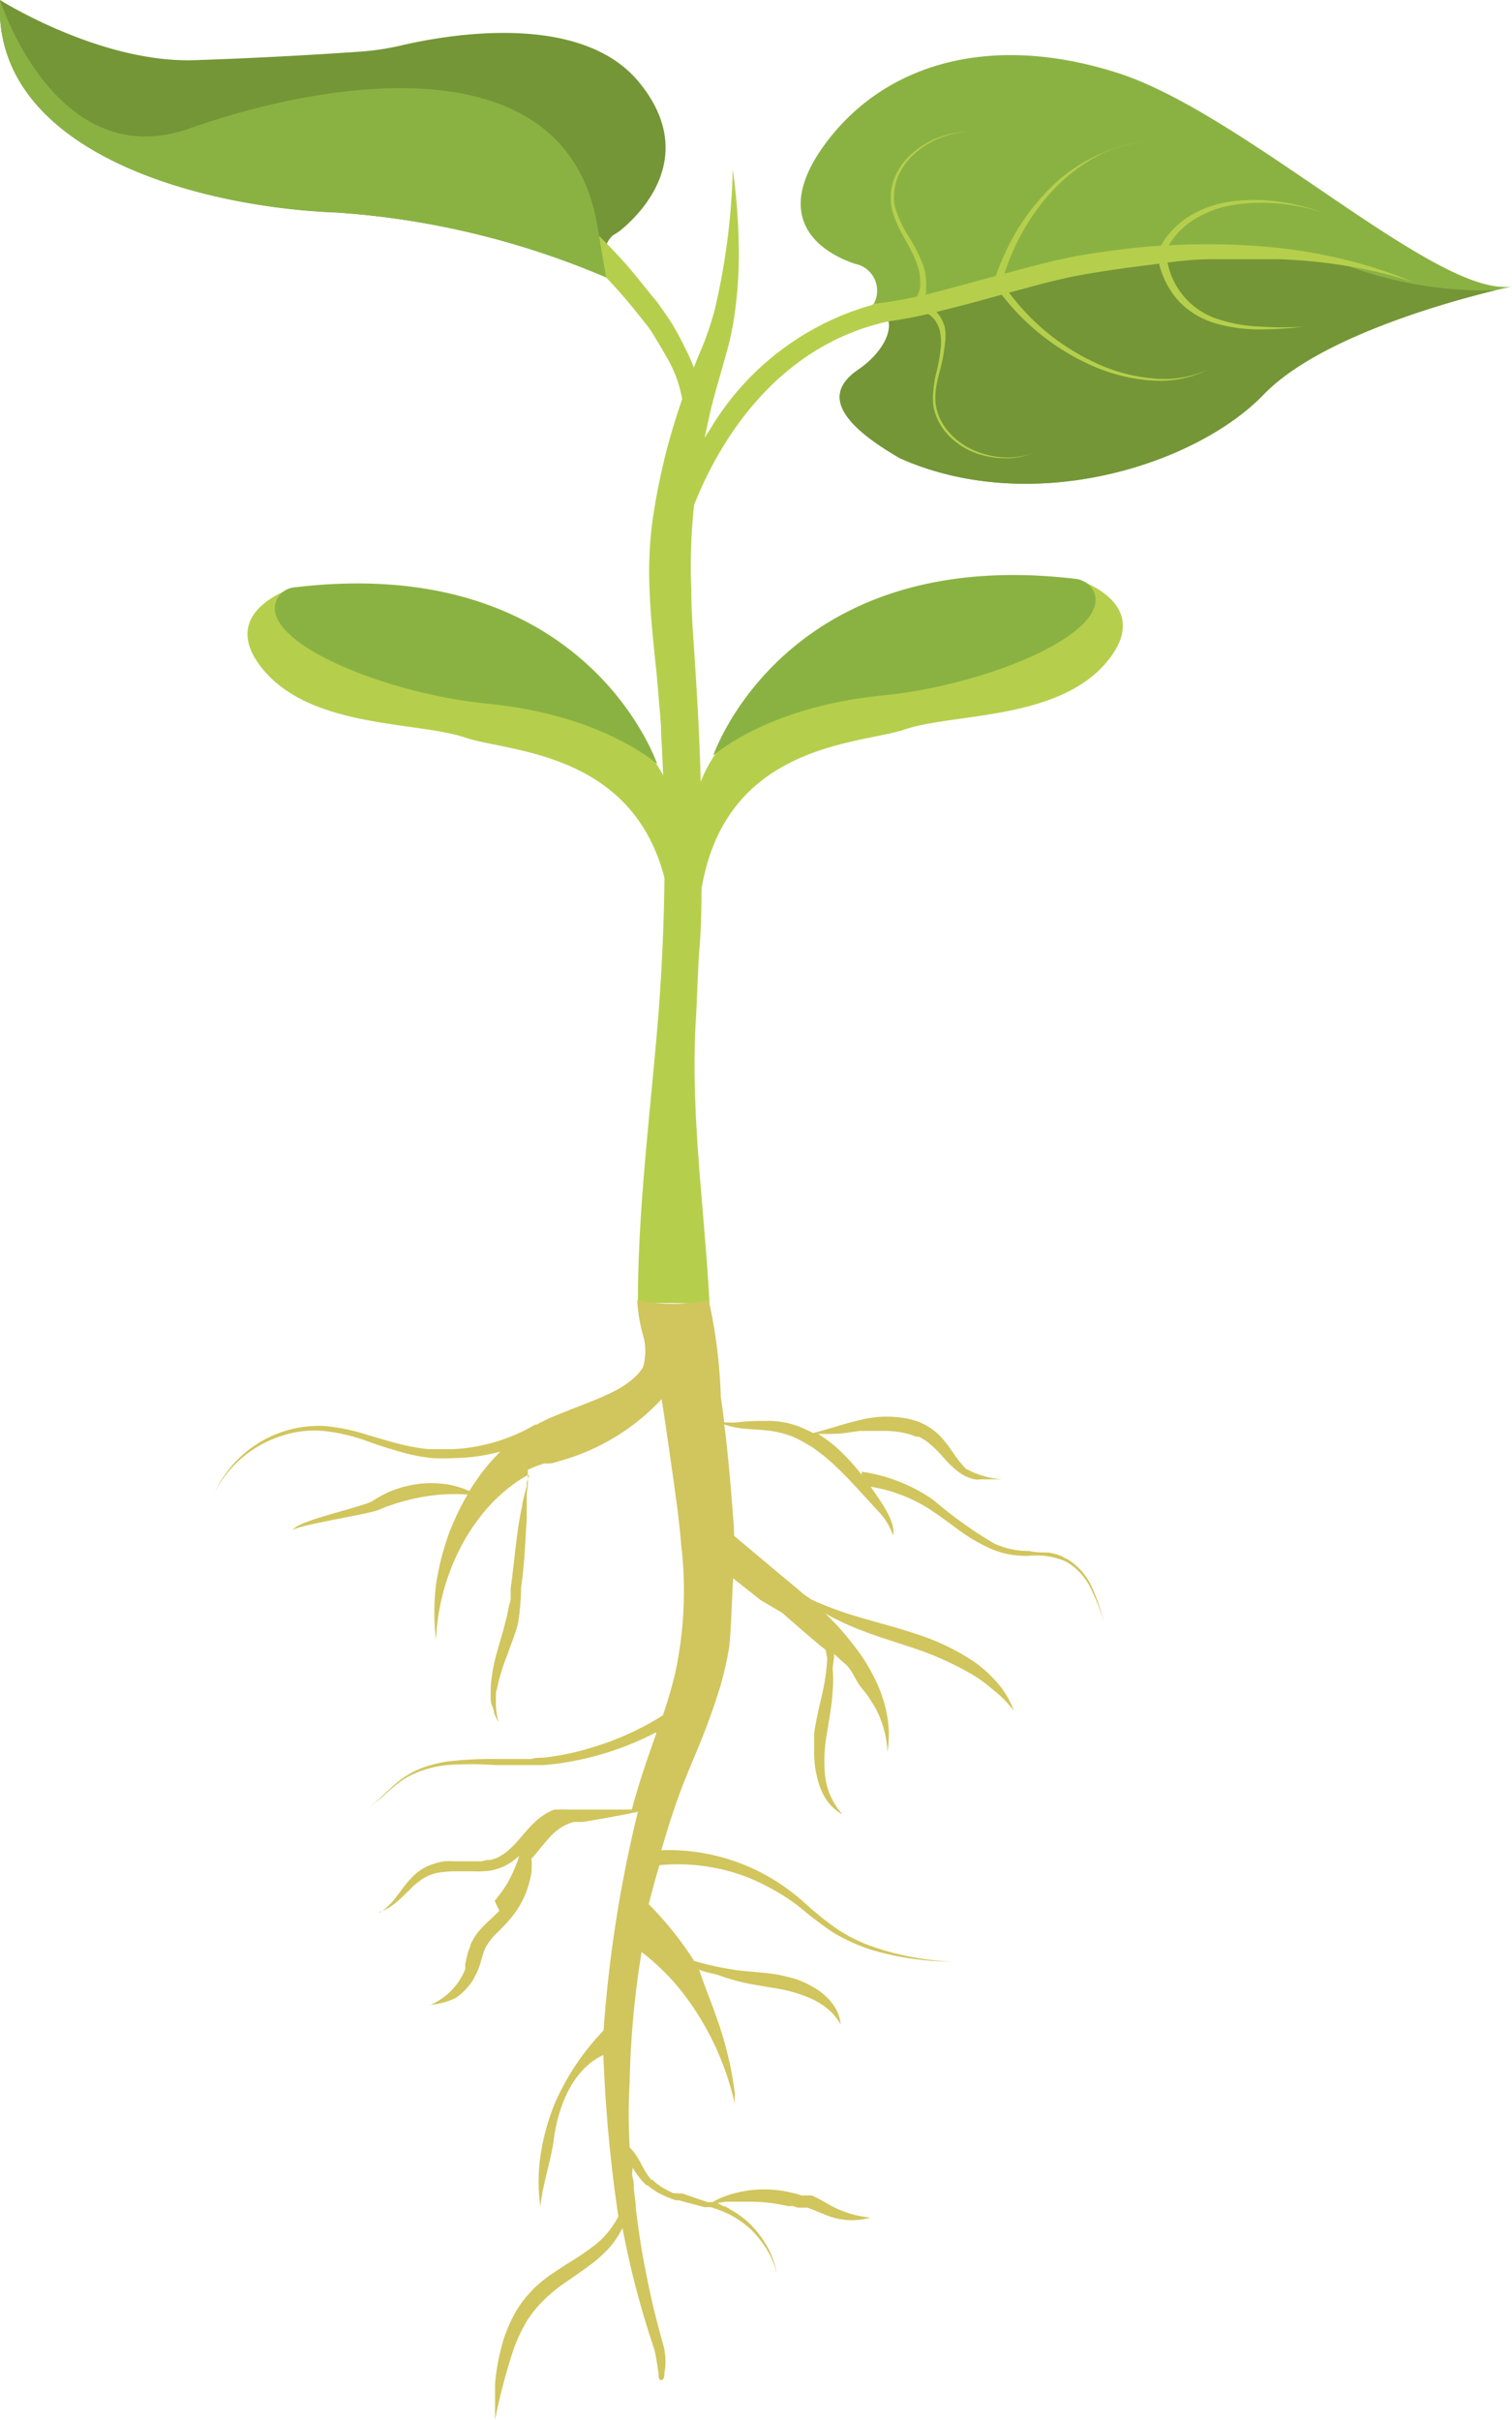 <svg xmlns="http://www.w3.org/2000/svg" viewBox="0 0 69.64 111.45"><defs><style>.cls-1{fill:#749637;}.cls-2{fill:#b5cf4c;}.cls-3{fill:#8ab243;}.cls-4{fill:#d1c55d;}</style></defs><title>資產 31</title><g id="圖層_2" data-name="圖層 2"><g id="圖層_4" data-name="圖層 4"><path class="cls-1" d="M28,12.79a38.33,38.33,0,0,0-12.48-3C9.18,9.55-.37,7,0,0,0,0,4.63,2.93,9,2.77c3-.1,5.84-.27,7.41-.38a12.13,12.13,0,0,0,2.08-.3c2.24-.52,8.26-1.54,10.93,1.68,2.81,3.41.07,6.09-.82,6.82a2.25,2.25,0,0,1-.36.24C28.06,11,27.61,11.4,28,12.79Z"/><path class="cls-2" d="M29.38,60c0-4.38.58-8.78.94-13.21a96,96,0,0,0,.13-13c0-.55-.07-1.09-.11-1.63s-.09-1.08-.15-1.63c-.11-1.08-.23-2.19-.27-3.32a17.9,17.9,0,0,1,.16-3.42,30.86,30.86,0,0,1,.69-3.31,33,33,0,0,1,1.05-3.19c.09-.26.2-.52.3-.78l.16-.38.15-.36a15.64,15.64,0,0,0,.49-1.51,31.39,31.39,0,0,0,.83-6.46,27.88,27.88,0,0,1,.27,3.3,19.69,19.69,0,0,1-.18,3.34,13.73,13.73,0,0,1-.34,1.67l-.45,1.59c-.15.52-.28,1-.4,1.56s-.23,1.05-.33,1.58A28.5,28.5,0,0,0,31.9,24a25.41,25.41,0,0,0-.06,3.15c0,1.06.09,2.14.16,3.24s.14,2.2.19,3.31c.1,2.2.15,4.41.12,6.62,0,1.11,0,2.21-.09,3.32s-.1,2.21-.17,3.31c-.26,4.32.4,8.71.63,13.08Z"/><path class="cls-2" d="M49.55,26.66s3.69,1.09,1.44,3.81-7.11,2.37-9.3,3.12-9.19.58-9.54,8.95L32,36.94a6,6,0,0,1,1.73-3.12C35.1,32.63,49.55,26.66,49.55,26.66Z"/><path class="cls-3" d="M32.85,34.8s3.28-9.74,16.7-8.14a1.06,1.06,0,0,1,.86.66c.65,1.9-5,4.24-9.76,4.71C35.33,32.55,32.85,34.8,32.85,34.8Z"/><path class="cls-2" d="M13.57,27.05s-3.7,1.09-1.44,3.8,7.1,2.37,9.3,3.12,9.18.58,9.53,9l.17-5.61A5.93,5.93,0,0,0,29.4,34.2C28,33,13.57,27.05,13.57,27.05Z"/><path class="cls-3" d="M30.27,35.19S27,25.44,13.57,27.05a1,1,0,0,0-.86.66c-.65,1.89,5,4.23,9.76,4.7C27.78,32.93,30.27,35.19,30.27,35.19Z"/><path class="cls-2" d="M27,10.3l.88.85c.28.29.56.58.83.88.54.6,1,1.22,1.54,1.86.24.33.47.66.69,1A12.25,12.25,0,0,1,31.54,16a9.08,9.08,0,0,1,.5,1.15,5.78,5.78,0,0,1,.29,1.26l-.89.09a5.81,5.81,0,0,0-.74-2.06c-.18-.32-.38-.65-.59-1s-.45-.63-.69-.93a23,23,0,0,0-1.52-1.75l-.82-.82c-.28-.27-.57-.54-.85-.78Z"/><path class="cls-3" d="M15.5,9.78a38.49,38.49,0,0,1,12.42,3l-.39-2.28C26.15,1.81,14.94,3.72,8.75,5.91S0,0,0,0C-.37,7,9.18,9.55,15.5,9.78Z"/><path class="cls-2" d="M31.54,24.53l-.89-.22a16.69,16.69,0,0,1,2.08-4.58,12.69,12.69,0,0,1,8.09-5.85l.19.9C33.68,16.32,31.56,24.45,31.54,24.53Z"/><path class="cls-3" d="M69.64,13.19l-.77.18c-2.14.52-8.12,2.16-10.66,4.79-3.12,3.24-10.63,5.66-16.75,2.95-3.47-2-3.18-3.24-1.91-4.1,1.08-.74,1.79-1.94,1.16-2.67h0a1.46,1.46,0,0,0-.47-.34,1.26,1.26,0,0,0-.86-1.85c-1.56-.52-4-2.08-1.27-5.66s7.56-5,13.4-3.12S66.22,13.75,69.64,13.19Z"/><path class="cls-1" d="M68.87,13.37c-2.14.52-8.12,2.16-10.66,4.79-3.12,3.24-10.63,5.66-16.75,2.95-3.47-2-3.18-3.24-1.91-4.1,1.08-.74,1.79-1.94,1.16-2.67,2.55-.77,15-4.32,21.34-2.1A18.37,18.37,0,0,0,68.87,13.37Z"/><path class="cls-2" d="M40.19,14a20.55,20.55,0,0,0,3-.57c1-.26,2-.54,3.05-.82l1.54-.41c.52-.13,1-.25,1.57-.36s1-.18,1.58-.26,1.06-.14,1.59-.19c1.06-.1,2.13-.14,3.2-.14a30.84,30.84,0,0,1,3.19.17A23.83,23.83,0,0,1,62.1,12a19.67,19.67,0,0,1,3,1,19.24,19.24,0,0,0-3.06-.75,23.7,23.7,0,0,0-3.13-.31c-1.05,0-2.1,0-3.14,0s-2.09.17-3.13.3-2.08.28-3.09.47c-.51.1-1,.22-1.52.35l-1.53.41c-1,.28-2,.56-3.07.82a20.53,20.53,0,0,1-3.18.59Z"/><path class="cls-2" d="M41.34,14.11a.89.89,0,0,0,.95-.57,1.49,1.49,0,0,0,.09-.3,1.84,1.84,0,0,0,0-.33,2.17,2.17,0,0,0-.11-.66c-.28-.87-.94-1.63-1.18-2.59a2.25,2.25,0,0,1-.06-.36c0-.13,0-.25,0-.37a2.72,2.72,0,0,1,.16-.71,3,3,0,0,1,.84-1.17,3.93,3.93,0,0,1,1.23-.73,3.75,3.75,0,0,1,1.4-.24,3.62,3.62,0,0,0-1.38.28,3.87,3.87,0,0,0-1.19.75,2.91,2.91,0,0,0-.78,1.15,2.64,2.64,0,0,0-.13.68,1.93,1.93,0,0,0,0,.34,1.37,1.37,0,0,0,.07.34,5.34,5.34,0,0,0,.59,1.26,7.12,7.12,0,0,1,.66,1.29,2.26,2.26,0,0,1,.15.73,2.36,2.36,0,0,1,0,.38,1.06,1.06,0,0,1,0,.19.7.7,0,0,1-.06.19,1.38,1.38,0,0,1-.5.62,1.08,1.08,0,0,1-.81.17Z"/><path class="cls-2" d="M45.76,13.05a11,11,0,0,1,1.12-2.5A10.25,10.25,0,0,1,48.6,8.44,7.81,7.81,0,0,1,50.88,7a5.48,5.48,0,0,1,2.65-.44A5.4,5.4,0,0,0,50.91,7a7.93,7.93,0,0,0-2.19,1.53,9.86,9.86,0,0,0-1.61,2.13,10.39,10.39,0,0,0-1,2.46Z"/><path class="cls-2" d="M53.3,11.64A3.9,3.9,0,0,1,54.71,10a5,5,0,0,1,2-.72,8,8,0,0,1,2.13,0,9.83,9.83,0,0,1,2.06.5,9.15,9.15,0,0,0-2.07-.41,8.11,8.11,0,0,0-2.09.08,4.78,4.78,0,0,0-1.91.77,3.48,3.48,0,0,0-1.24,1.57Z"/><path class="cls-2" d="M41.69,14.05a1.12,1.12,0,0,1,.82-.07,1.34,1.34,0,0,1,.66.43,1.46,1.46,0,0,1,.22.33,1.55,1.55,0,0,1,.13.36,2.37,2.37,0,0,1,0,.75,8,8,0,0,1-.28,1.41,5.63,5.63,0,0,0-.14.69,3.18,3.18,0,0,0,0,.69,2.42,2.42,0,0,0,.58,1.23,3.17,3.17,0,0,0,1.11.84,4,4,0,0,0,1.36.35,3.51,3.51,0,0,0,1.4-.18,3.37,3.37,0,0,1-1.4.22,4,4,0,0,1-1.4-.31A3.34,3.34,0,0,1,43.64,20a2.63,2.63,0,0,1-.65-1.3,3,3,0,0,1,0-.73,5.52,5.52,0,0,1,.11-.71,7.69,7.69,0,0,0,.24-1.38,2.46,2.46,0,0,0-.06-.67,1.57,1.57,0,0,0-.12-.3,1.2,1.2,0,0,0-.18-.26,1.17,1.17,0,0,0-.53-.32.77.77,0,0,0-.56.06Z"/><path class="cls-2" d="M46.27,13.19a10.41,10.41,0,0,0,4.12,3.49,7.83,7.83,0,0,0,2.63.74A5,5,0,0,0,55.7,17a5.08,5.08,0,0,1-2.69.52,8.06,8.06,0,0,1-2.69-.67A10.72,10.72,0,0,1,46,13.39Z"/><path class="cls-2" d="M53.76,12a3.42,3.42,0,0,0,2.38,2.71,6.83,6.83,0,0,0,1.91.33,14.25,14.25,0,0,0,2,0,16.13,16.13,0,0,1-2,.13,7.23,7.23,0,0,1-2-.26,3.82,3.82,0,0,1-1.72-1,3.94,3.94,0,0,1-.95-1.79Z"/><path class="cls-4" d="M49.12,71.78c-.06,0-.13-.06-.2-.1l-.21-.08a3,3,0,0,0-.43-.1c-.29,0-.59,0-.87-.07a3.76,3.76,0,0,1-1.63-.35,19.44,19.44,0,0,1-2.79-2,7.66,7.66,0,0,0-3.3-1.3l0,.14c-.19-.24-.38-.47-.59-.69s-.32-.33-.49-.49-.35-.3-.54-.44-.26-.18-.39-.27a7.18,7.18,0,0,0,.8,0c.38,0,.76-.09,1.14-.13l.55,0,.55,0a4.51,4.51,0,0,1,1,.11,4,4,0,0,1,.49.16l.12,0,.11.06.21.13a4.88,4.88,0,0,1,.78.74c.13.14.26.29.4.42a3.48,3.48,0,0,0,.48.38,2,2,0,0,0,.57.23,1,1,0,0,0,.3,0h.14s.78,0,.82,0a4.13,4.13,0,0,1-1.64-.48,3.52,3.52,0,0,1-.36-.41c-.11-.14-.21-.3-.32-.45a5.32,5.32,0,0,0-.36-.47,2.68,2.68,0,0,0-.45-.44,2.83,2.83,0,0,0-1.14-.53,5.06,5.06,0,0,0-2.39.08c-.38.09-.74.2-1.11.31l-.55.16-.33.09-.06,0c-.21-.11-.43-.21-.65-.3a4,4,0,0,0-1.4-.25c-.47,0-.91,0-1.35.06a3.94,3.94,0,0,1-.68,0q-.06-.57-.15-1.14a23.67,23.67,0,0,0-.56-4.49,7.61,7.61,0,0,1-3.29,0,7.32,7.32,0,0,0,.28,1.67,2.47,2.47,0,0,1,.07,1,1.92,1.92,0,0,1-.09.44,2.26,2.26,0,0,1-.49.55,4.42,4.42,0,0,1-.73.49c-.28.15-.57.28-.88.41-.62.26-1.3.5-2,.8a4.9,4.9,0,0,0-.52.24l-.13.06-.13.08-.08,0,0,0a8.29,8.29,0,0,1-3.77,1.13c-.33,0-.66,0-1,0s-.67-.07-1-.13c-.66-.13-1.3-.34-2-.54a8.78,8.78,0,0,0-2-.4,5.3,5.3,0,0,0-5,3.08,5.23,5.23,0,0,1,3-2.59,4.8,4.8,0,0,1,2-.26,8.34,8.34,0,0,1,2,.46,20.55,20.55,0,0,0,2,.62,8.85,8.85,0,0,0,1,.17,9.23,9.23,0,0,0,1.05,0,8.48,8.48,0,0,0,2.12-.3,8.72,8.72,0,0,0-1.16,1.4,4.94,4.94,0,0,0-.27.42,4,4,0,0,0-1.28-.34,4.76,4.76,0,0,0-1.64.12,4.63,4.63,0,0,0-1.51.66c-.46.3-3.42.89-3.71,1.35.47-.27,3.48-.72,3.95-.92a9.44,9.44,0,0,1,2.9-.71,9.68,9.68,0,0,1,1.21,0c-.11.17-.2.35-.3.53-.19.37-.36.76-.52,1.15a12.38,12.38,0,0,0-.64,2.48,10.81,10.81,0,0,0,0,2.54,10.23,10.23,0,0,1,1.31-4.59,8.78,8.78,0,0,1,.61-.93,8.07,8.07,0,0,1,.7-.83,7.36,7.36,0,0,1,1.59-1.24l.09,0-.06.14-.06.19,0,.1,0,.09-.11.39-.09.39c0,.13-.05.26-.07.39s-.05.26-.07.39c-.17,1-.25,2.1-.4,3.12l0,.19,0,.19c0,.13,0,.26-.07.38l-.07.38-.09.37c-.12.5-.28,1-.42,1.51a7.66,7.66,0,0,0-.27,1.59c0,.14,0,.28,0,.41s0,.27.07.41.07.26.11.38a2,2,0,0,0,.18.36,3.71,3.71,0,0,1-.12-.77v-.19a1.15,1.15,0,0,0,0-.19c0-.12,0-.25.05-.38a8.83,8.83,0,0,1,.44-1.47l.27-.74c.09-.25.18-.5.25-.76A10.82,10.82,0,0,0,24,73.11c.16-1.06.19-2.11.26-3.15l0-.19v-.2c0-.13,0-.26,0-.39l0-.38.05-.39,0-.1v-.09l0-.2,0-.19,0-.14c.18-.08.36-.16.53-.22l.22-.07.11,0,.12,0c.15,0,.31-.06.47-.11a10.07,10.07,0,0,0,4.71-2.85c.13.73.42,2.84.53,3.58l.21,1.55c.06.51.12,1,.16,1.54a18,18,0,0,1-.26,5.89,20,20,0,0,1-.58,2,13.2,13.2,0,0,1-3.36,1.51,12.06,12.06,0,0,1-2.15.44c-.18,0-.36,0-.55.06l-.55,0h-1.1a17,17,0,0,0-2.25.12,6.12,6.12,0,0,0-1.1.28,4.2,4.2,0,0,0-1,.54c-.3.23-.57.49-.84.74a6.41,6.41,0,0,1-.86.7,8,8,0,0,1-2,1,8.1,8.1,0,0,0,2-1,10,10,0,0,0,.89-.68,9.4,9.4,0,0,1,.85-.71,4,4,0,0,1,1-.48,5,5,0,0,1,1.07-.23,14.8,14.8,0,0,1,2.21,0l1.12,0h.57l.56,0a13,13,0,0,0,2.23-.38,13.71,13.71,0,0,0,2.95-1.13l0,.07c-.17.49-.35,1-.52,1.5l-.25.77-.23.78-.12.44h-.51l-.86,0-.86,0-.43,0h-.21a1.6,1.6,0,0,0-.23,0,1,1,0,0,0-.24,0l-.11,0-.12,0a2.86,2.86,0,0,0-.43.21l-.2.14a1.19,1.19,0,0,0-.18.15,3.34,3.34,0,0,0-.33.32c-.2.21-.38.44-.57.65a3.83,3.83,0,0,1-.28.29,3.47,3.47,0,0,1-.29.25l-.31.19a2.42,2.42,0,0,1-.35.12c-.12,0-.24,0-.37.06h-.41l-.87,0a3.42,3.42,0,0,0-.45,0,2.42,2.42,0,0,0-.45.1,2.35,2.35,0,0,0-.44.17,2.75,2.75,0,0,0-.4.26,4.19,4.19,0,0,0-.61.66c-.17.23-.34.46-.52.68l-.07.07-.08.08-.07.07-.08.07a1.09,1.09,0,0,1-.17.13l-.09.06-.09,0a1.76,1.76,0,0,0,.4-.16l.1-.05.09-.07.09-.06.09-.07c.23-.18.43-.39.64-.59a3.79,3.79,0,0,1,.62-.53,2,2,0,0,1,.71-.29,5.07,5.07,0,0,1,.8-.07l.85,0a3.38,3.38,0,0,0,.45,0,2.63,2.63,0,0,0,.48-.06,3.57,3.57,0,0,0,.46-.16,2.91,2.91,0,0,0,.42-.25,3.7,3.7,0,0,0,.29-.24,2.81,2.81,0,0,1-.1.31,6.43,6.43,0,0,1-.47,1l-.15.23a1,1,0,0,0-.08.11l-.08.11-.08.1-.08.11-.09.1L23,88l-.39.38a5.35,5.35,0,0,0-.42.41,2.2,2.2,0,0,0-.2.23,2.66,2.66,0,0,0-.33.57c0,.1-.07.2-.1.3s-.09.38-.13.55a.56.56,0,0,0,0,.12s0,.08,0,.12a1.6,1.6,0,0,1-.1.23,3,3,0,0,1-1.52,1.43l-.09,0a3.42,3.42,0,0,0,1.24-.31,2.5,2.5,0,0,0,.47-.39,3.05,3.05,0,0,0,.38-.49l.14-.28a1.78,1.78,0,0,0,.12-.29c.07-.19.11-.38.17-.55a2.25,2.25,0,0,1,.08-.24,2.12,2.12,0,0,1,.11-.21,3.47,3.47,0,0,1,.3-.4l.19-.19.2-.2.2-.21c.07-.07.13-.15.2-.23a4.32,4.32,0,0,0,.63-1,4.57,4.57,0,0,0,.33-1.13,4.32,4.32,0,0,0,0-.62l.15-.17c.2-.23.37-.46.55-.66a3.84,3.84,0,0,1,.27-.29l.15-.14.15-.11a2,2,0,0,1,.68-.32l.19,0,.21,0,.43-.07.85-.15.84-.16.43-.09h0A60.27,60.27,0,0,0,27.8,93.51a11.48,11.48,0,0,0-2.22,3.3,10.4,10.4,0,0,0-.69,2.49,8.31,8.31,0,0,0,0,2.34c.05-.79.51-2.28.6-3,.43-3.33,2.22-3.94,2.3-4a67.87,67.87,0,0,0,.69,7.44,1.62,1.62,0,0,1-.1.18,3.94,3.94,0,0,1-1,1.15,12.46,12.46,0,0,1-1.31.88l-.69.46a6.55,6.55,0,0,0-.66.52l-.16.15-.14.16-.15.16a1.83,1.83,0,0,0-.13.16l-.13.17-.12.18-.12.18-.1.19a6.52,6.52,0,0,0-.6,1.57,10,10,0,0,0-.27,1.62l0,.41c0,.13,0,.27,0,.41v.81a27.76,27.76,0,0,1,.81-3.11,7.51,7.51,0,0,1,.64-1.41,5.51,5.51,0,0,1,1-1.18,7.49,7.49,0,0,1,.6-.49l.65-.45c.22-.16.45-.31.67-.48a6.32,6.32,0,0,0,.64-.54,4.12,4.12,0,0,0,.86-1.17,41.55,41.55,0,0,0,1.47,5.6,10.47,10.47,0,0,1,.19,1.12c0,.07,0,.32.15.28s.11-.31.13-.37a2.93,2.93,0,0,0-.09-1.35c-.13-.46-.25-.93-.37-1.4-.23-.94-.42-1.89-.59-2.85-.1-.62-.19-1.25-.27-1.88,0-.32-.07-.64-.1-1,0-.15,0-.31-.05-.46s0-.38,0-.47l.06.1a4.48,4.48,0,0,0,.39.53l.12.12s0,0,.06.06l.06,0a.69.69,0,0,0,.13.11l.14.1.13.09.15.08.14.07.15.07.3.12.14.05.15,0c.4.12.8.21,1.19.32l.14,0,.15,0,.28.09.28.11.13.06.14.06a4.74,4.74,0,0,1,1,.69,4.84,4.84,0,0,1,.75.94,4.23,4.23,0,0,1,.47,1.12,4.43,4.43,0,0,0-.4-1.16,5,5,0,0,0-.71-1,4.32,4.32,0,0,0-1-.78l-.13-.08-.14-.08c-.13,0-.25-.12-.37-.16v0h0l.39-.06c.32,0,.64,0,1,0a7.74,7.74,0,0,1,1.86.2l.23,0,.22.07.11,0,.11,0,.11,0,.11,0c.3.1.59.24.91.36a3.12,3.12,0,0,0,2,.1,4.77,4.77,0,0,1-1.82-.55l-.42-.24-.23-.12-.23-.11-.12,0-.12,0-.12,0-.12,0-.25-.08-.25-.06a5.4,5.4,0,0,0-2-.08,5.52,5.52,0,0,0-1,.25,4.11,4.11,0,0,0-.6.28l-.07,0-.15,0c-.39-.14-.78-.26-1.15-.4l-.13,0L31,101a2.1,2.1,0,0,1-.26-.13l-.13-.07-.13-.07-.11-.08-.12-.08-.1-.09-.1-.09-.05,0s0,0,0,0l-.09-.11a3.46,3.46,0,0,1-.3-.47,4.66,4.66,0,0,0-.32-.56,2.47,2.47,0,0,0-.21-.27l-.08-.08c-.05-1-.06-2,0-3a42.33,42.33,0,0,1,.55-6,10.45,10.45,0,0,1,2.18,2.26,13,13,0,0,1,2.12,4.77,2.54,2.54,0,0,1,0-.48,16.16,16.16,0,0,0-.85-3.54c-.25-.74-.56-1.46-.8-2.2.32.14.71.18,1,.29s.71.23,1.06.31,1,.18,1.46.26a6.47,6.47,0,0,1,1.69.5,3.42,3.42,0,0,1,.74.47,2.46,2.46,0,0,1,.57.7,1.81,1.81,0,0,0-.34-.91,2.78,2.78,0,0,0-.72-.69,4.57,4.57,0,0,0-.88-.45c-.16-.06-.32-.1-.47-.14l-.48-.11c-.64-.1-1.26-.13-1.86-.2a14.58,14.58,0,0,1-2-.43,15.33,15.33,0,0,0-2.09-2.61c.11-.45.29-1.12.49-1.8a9,9,0,0,1,3.26.29,8.5,8.5,0,0,1,1.71.69,9.21,9.21,0,0,1,1.55,1A17.2,17.2,0,0,0,38.37,89a8.53,8.53,0,0,0,1.74.79,13.16,13.16,0,0,0,3.73.55,12.76,12.76,0,0,1-3.68-.7,7.19,7.19,0,0,1-1.66-.84A14.67,14.67,0,0,1,37,87.58a10,10,0,0,0-1.55-1.12,9,9,0,0,0-1.76-.79,9.3,9.3,0,0,0-3.23-.46c.19-.64.37-1.24.51-1.65.32-1,.69-1.88,1.09-2.84a32.27,32.27,0,0,0,1.12-3.07,15.57,15.57,0,0,0,.39-1.7c.1-.57.15-2.68.2-3.26l1.26,1,1,.59s1.78,1.57,2,1.7c0,0,.06.37.07.38a9.1,9.1,0,0,1-.19,1.47c-.14.64-.31,1.28-.41,2l0,.26,0,.25v.26a2.44,2.44,0,0,0,0,.27,4.64,4.64,0,0,0,.14,1,3.18,3.18,0,0,0,.41,1,2.21,2.21,0,0,0,.76.7A3.21,3.21,0,0,1,38,81.76a7.05,7.05,0,0,1,.08-1.89c.1-.64.23-1.3.27-2a5.05,5.05,0,0,0,0-1c0-.13.09-.58.06-.7.12.09.35.33.47.42.38.29.5.79.82,1.17a4.51,4.51,0,0,1,.44.61,3.78,3.78,0,0,1,.37.69,5.07,5.07,0,0,1,.25.78,5.66,5.66,0,0,1,.12.84,6.15,6.15,0,0,0,.06-.87,5.51,5.51,0,0,0-.1-.9,5.64,5.64,0,0,0-.24-.87,5.82,5.82,0,0,0-.35-.81,8.42,8.42,0,0,0-.93-1.46c-.17-.22-.35-.44-.53-.65s-.37-.41-.57-.6a2.28,2.28,0,0,0-.22-.22h0a12.21,12.21,0,0,0,1.31.64c.89.37,1.81.64,2.7.94A14.21,14.21,0,0,1,44.57,77a6.21,6.21,0,0,1,1.13.79,5.53,5.53,0,0,1,1,1,4.14,4.14,0,0,0-.73-1.25,6.08,6.08,0,0,0-1.09-1,10.47,10.47,0,0,0-2.63-1.27c-.91-.31-1.84-.54-2.74-.81a15.47,15.47,0,0,1-2.15-.8L37,73.41l-.3-.26-.3-.25-.59-.49-2-1.68c0-.53-.06-1-.1-1.57s-.09-1.09-.14-1.63-.13-1.29-.21-1.93a3.42,3.42,0,0,0,.63.16c.46.07.91.07,1.34.12A4.25,4.25,0,0,1,36,66a4.1,4.1,0,0,1,.59.2,5.77,5.77,0,0,1,.55.29,3.74,3.74,0,0,1,.53.35,6.25,6.25,0,0,1,.5.4c.17.14.32.29.48.44.31.3.61.62.91.95l.45.49.45.49a3,3,0,0,1,.68,1.12,1.27,1.27,0,0,0,0-.34,1.89,1.89,0,0,0-.09-.34,4,4,0,0,0-.31-.62c-.12-.2-.24-.38-.37-.57l-.27-.39a7.14,7.14,0,0,1,2.66,1c.48.31.93.65,1.41,1a7.63,7.63,0,0,0,1.52.88,4.05,4.05,0,0,0,1.74.3,3.38,3.38,0,0,1,1.65.26,2.78,2.78,0,0,1,1.14,1.21,9.17,9.17,0,0,1,.63,1.6,9.51,9.51,0,0,0-.56-1.63A2.92,2.92,0,0,0,49.12,71.78Z"/></g></g></svg>